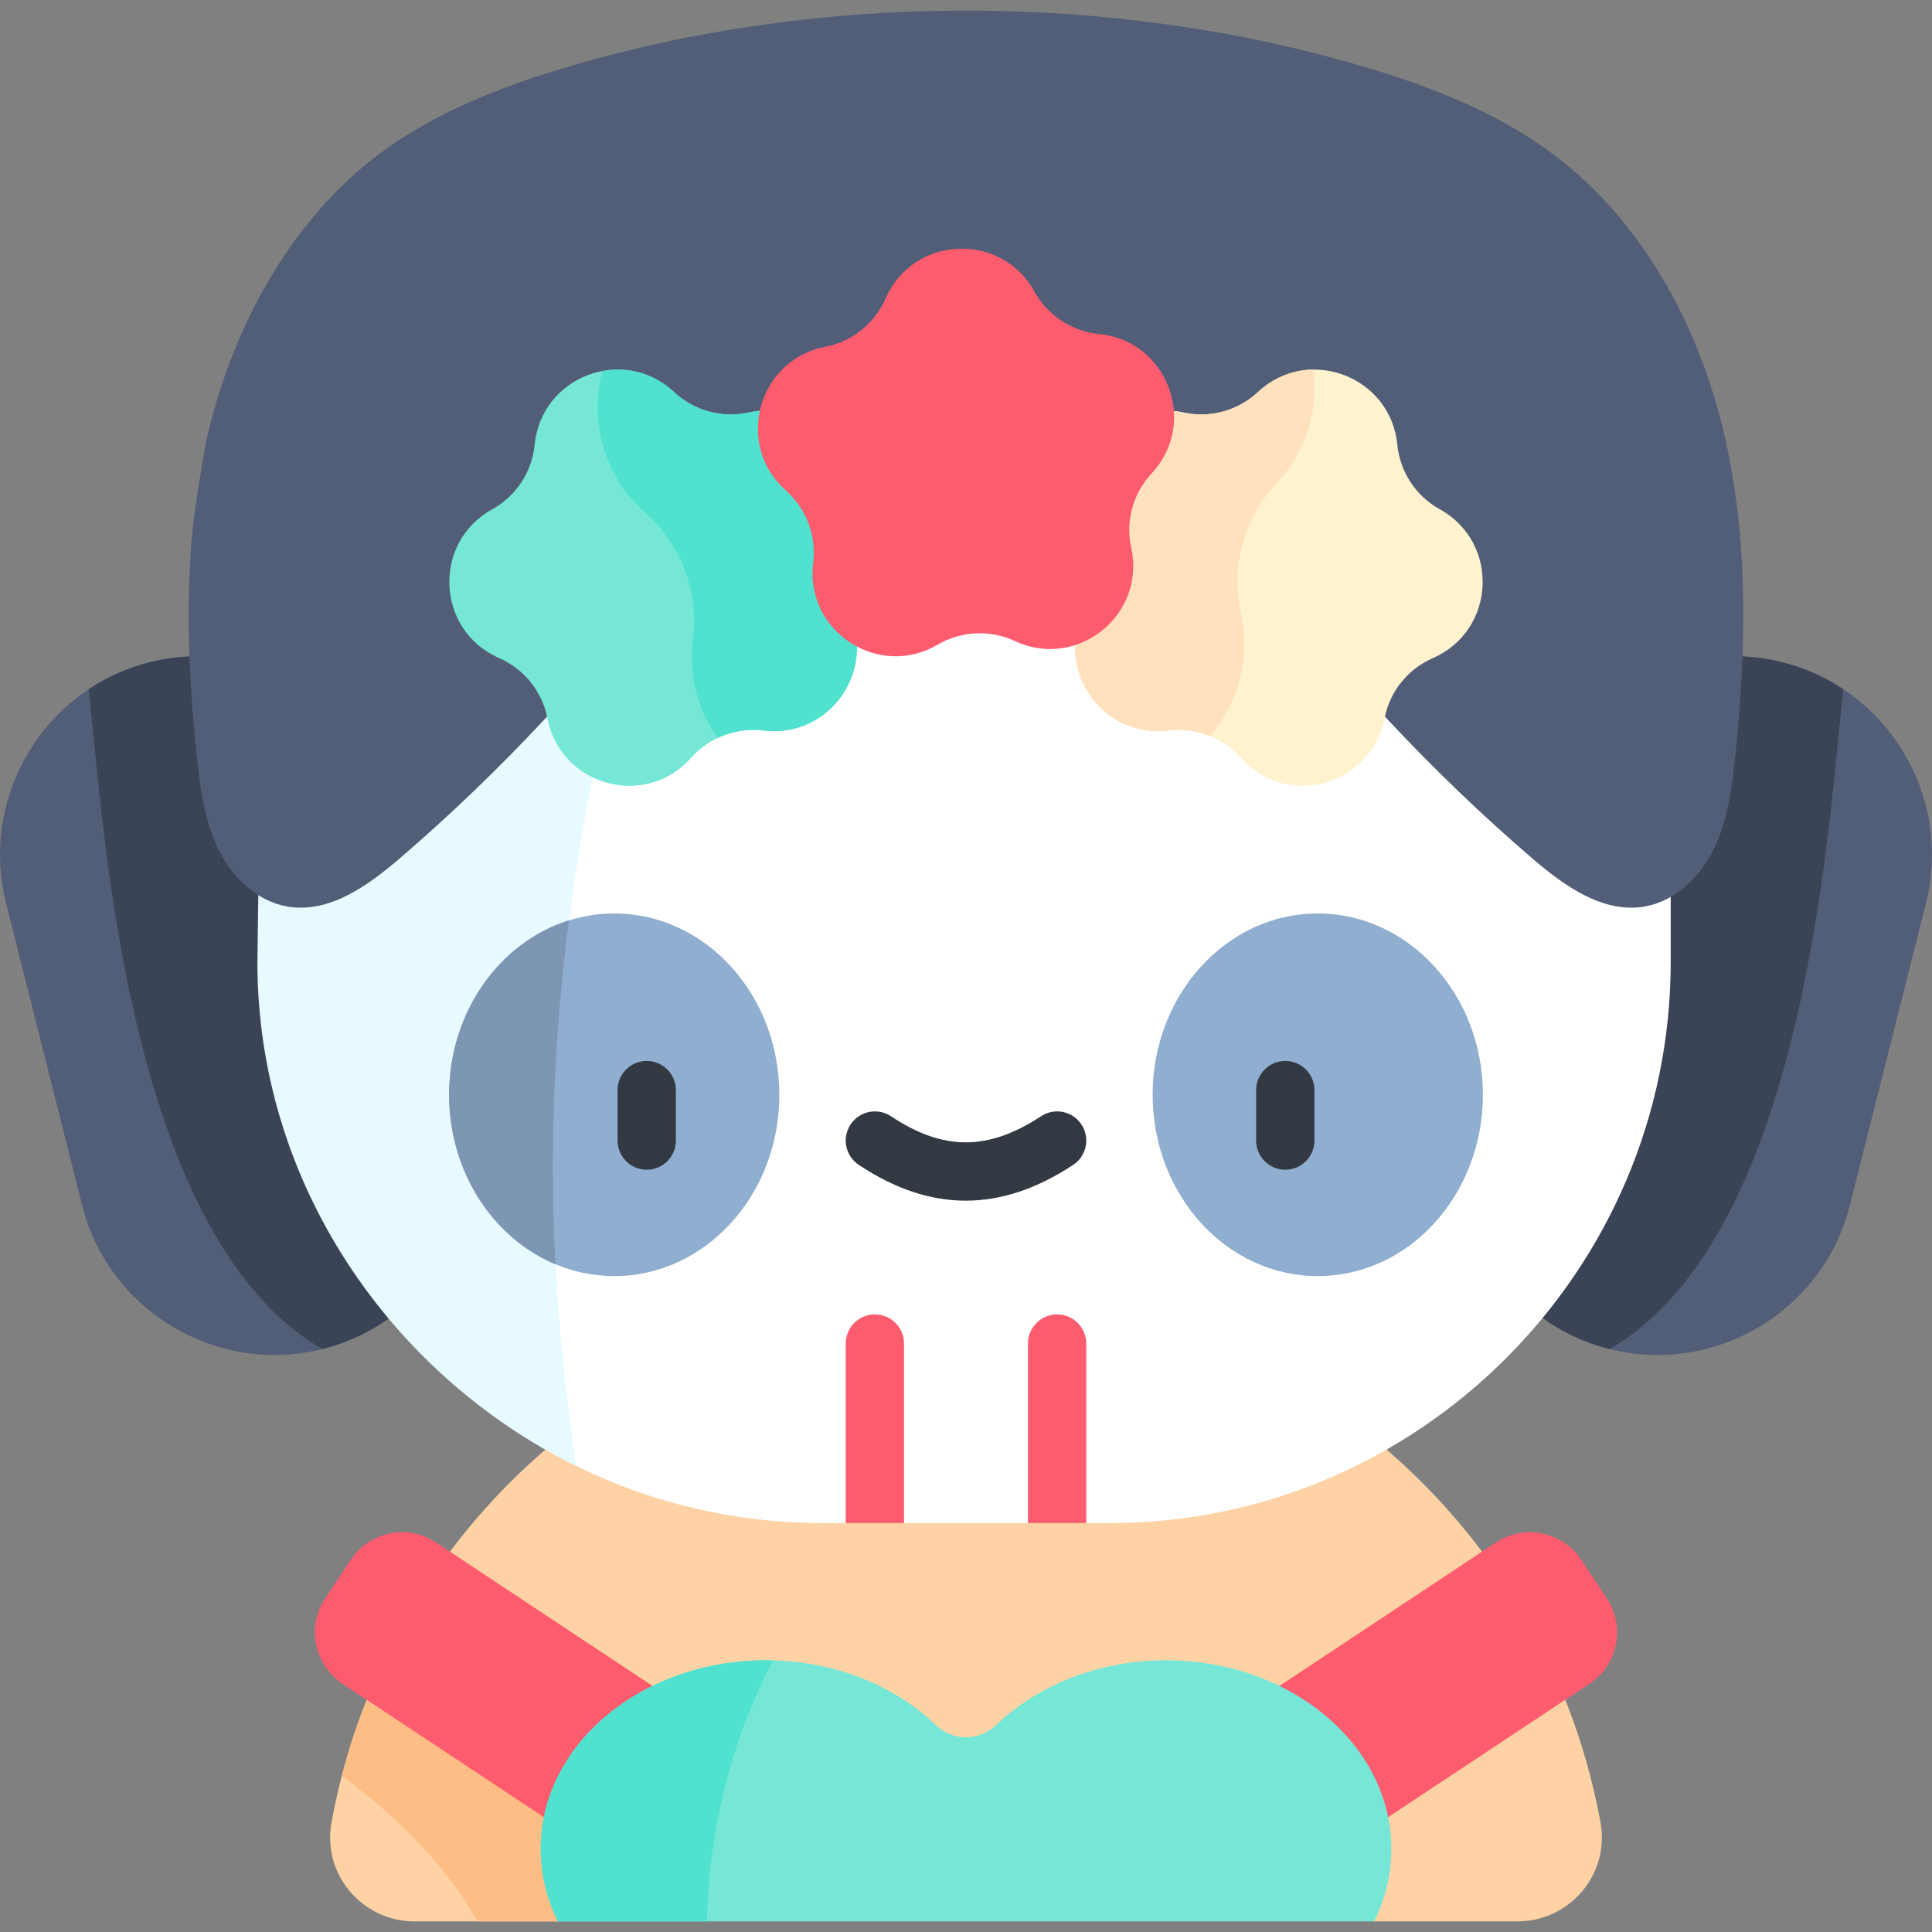 <svg id="Capa_1" enable-background="new 0 0 497 497" height="512" viewBox="0 0 497 497" width="512" xmlns="http://www.w3.org/2000/svg"><rect x="0" y="0" width="497" height="497" fill="#808080" stroke="none"/><g><g><path d="m21.125 310.069c6.833 27.167 34.651 43.804 61.817 36.971 27.167-6.833 43.804-34.651 36.971-61.817l-19.591-77.891c-6.833-27.167-34.651-43.804-61.817-36.971-27.167 6.833-43.804 34.651-36.971 61.817z" fill="#525e77"/><path d="m22.783 177.32c4.686-3.124 9.968-5.513 15.722-6.96 27.167-6.833 54.985 9.804 61.817 36.971l19.591 77.891c6.833 27.167-9.804 54.985-36.971 61.817-52.089-30.013-56.653-142.559-60.159-169.719z" fill="#3b4456"/></g><g><path d="m475.875 310.069c-6.833 27.167-34.651 43.804-61.817 36.971-27.167-6.833-43.804-34.651-36.971-61.817l19.591-77.891c6.833-27.167 34.651-43.804 61.817-36.971 27.167 6.833 43.804 34.651 36.971 61.817z" fill="#525e77"/><path d="m474.217 177.32c-4.686-3.124-9.968-5.513-15.722-6.96-27.167-6.833-54.985 9.804-61.817 36.971l-19.591 77.891c-6.833 27.167 9.804 54.985 36.971 61.817 52.089-30.013 56.653-142.559 60.159-169.719z" fill="#3b4456"/></g><g><path d="m411.734 468.927c-10.071-55.669-47.921-101.671-98.676-123.133-19.843-8.391-41.659-13.031-64.558-13.031-23.671 0-46.179 4.966-66.552 13.9-49.749 21.815-86.743 67.329-96.682 122.265-2.393 13.226 7.941 25.348 21.382 25.348h36.876l104.976-17.396 104.977 17.395h36.876c13.44 0 23.774-12.122 21.381-25.348z" fill="#fed2a4"/></g><g><path d="m105.315 414.893c-7.597 12.961-13.498 27.038-17.368 41.937 13.047 9.654 26.595 22.505 34.871 37.445h20.705l27.746-4.598c-11.367-45.147-57.453-69.671-65.954-74.784z" fill="#ffbd86"/></g><path d="m285.527 391.798h-6.402l-7.186-4.525-7.5 4.525h-31.878l-7.5-3.941-7.5 3.941h-6.087c-79.339 0-144.253-64.914-144.253-144.253v-74.054c0-79.339 64.914-113.798 144.253-113.798h74.054c79.339 0 144.253 34.458 144.253 113.798v74.054c-.001 79.339-64.915 144.253-144.254 144.253z" fill="#fff"/><path d="m147.104 368.881c-2.504-18.91-4.283-37.859-4.75-56.938-.901-36.795 2.513-73.764 9.688-109.857 6.914-34.784 18.206-68.411 31.862-101.098 5.802-13.888 11.979-27.595 18.494-41.135-75.153 2.561-135.178 37.347-135.178 113.638l-1 74.053c0 56.692 34.145 106.019 82.013 129.56-.395-2.732-.766-5.48-1.129-8.223z" fill="#e7faff"/><g><g><ellipse cx="158.011" cy="281.63" fill="#90aecf" rx="42.476" ry="46.642"/></g><g><ellipse cx="338.989" cy="281.63" fill="#90aecf" rx="42.476" ry="46.642"/></g></g><g><g><g><g><path d="m166.366 300.905c-4.142 0-7.5-3.357-7.5-7.5v-12.978c0-4.143 3.358-7.5 7.5-7.5s7.5 3.357 7.5 7.5v12.978c0 4.143-3.358 7.5-7.5 7.5z" fill="#333942"/></g><g><path d="m330.634 300.905c-4.142 0-7.5-3.357-7.5-7.5v-12.978c0-4.143 3.358-7.5 7.5-7.5s7.5 3.357 7.5 7.5v12.978c0 4.143-3.358 7.5-7.5 7.5z" fill="#333942"/></g></g><g><path d="m248.429 308.868c-9.155 0-18.286-3.072-27.522-9.219-3.449-2.295-4.384-6.95-2.089-10.399s6.951-4.383 10.399-2.089c13.44 8.942 24.984 8.935 38.602-.021 3.461-2.277 8.111-1.316 10.388 2.144 2.276 3.461 1.317 8.111-2.144 10.388-9.321 6.131-18.49 9.196-27.634 9.196z" fill="#333942"/></g></g></g><g><path d="m53.028 113.623c6.189-28.016 21.074-56.447 44.424-73.943 14.377-10.773 31.432-17.394 48.656-22.503 64.917-19.256 139.78-19.283 204.786 0 17.223 5.109 34.279 11.73 48.656 22.503 22.659 16.979 37.079 43.332 43.712 70.859s6.05 56.311 3.069 84.469c-.845 7.978-1.926 16.102-5.431 23.318-3.506 7.216-9.875 13.487-17.778 14.869-10.777 1.885-20.834-5.389-29.127-12.525-25.826-22.222-49.215-47.274-69.615-74.562h-21.344-130.414c-20.4 27.288-43.789 52.34-69.615 74.562-8.293 7.136-18.351 14.41-29.127 12.525-7.903-1.383-14.272-7.653-17.778-14.869s-4.587-15.34-5.431-23.318c-1.821-17.2-2.747-34.633-1.681-51.871.265-9.208 4.038-29.514 4.038-29.514z" fill="#525e77"/></g><g><path d="m196.405 187.922c-6.98-.864-13.938 1.763-18.606 7.023-11.756 13.246-33.599 7.262-36.962-10.126-1.336-6.905-5.983-12.711-12.429-15.525-16.231-7.087-17.289-29.71-1.791-38.282 6.154-3.404 10.24-9.618 10.925-16.618 1.725-17.627 22.913-25.624 35.855-13.533 5.139 4.801 12.312 6.766 19.18 5.255 17.297-3.807 31.451 13.873 23.951 29.918-2.978 6.371-2.631 13.8.929 19.866 8.966 15.273-3.475 34.197-21.052 32.022z" fill="#76e7d6"/><path d="m300.595 187.922c6.98-.864 13.938 1.763 18.606 7.023 11.756 13.246 33.599 7.262 36.962-10.126 1.336-6.905 5.983-12.711 12.429-15.525 16.231-7.087 17.289-29.71 1.791-38.282-6.154-3.404-10.24-9.618-10.925-16.618-1.725-17.627-22.913-25.624-35.855-13.533-5.139 4.801-12.312 6.766-19.18 5.255-17.297-3.807-31.451 13.873-23.951 29.918 2.978 6.371 2.631 13.8-.929 19.866-8.966 15.273 3.475 34.197 21.052 32.022z" fill="#fff2cf"/></g><g fill="#fd5c6f"><path d="m158.585 479.846-70.473-46.711c-7.295-4.835-9.289-14.669-4.454-21.965l6.57-9.912c4.835-7.295 14.669-9.289 21.965-4.454l70.473 46.711z"/><path d="m338.415 479.846 70.473-46.711c7.295-4.835 9.289-14.669 4.454-21.965l-6.57-9.912c-4.835-7.295-14.669-9.289-21.965-4.454l-70.473 46.711z"/></g><path d="m299.953 427.1c-17.474 0-33.134 6.478-43.758 16.719-4.268 4.114-11.123 4.114-15.391 0-10.624-10.241-26.283-16.719-43.758-16.719-32.013 0-57.964 21.727-57.964 48.528 0 6.608 1.584 12.905 4.441 18.647h209.953c2.857-5.741 4.441-12.039 4.441-18.647 0-26.801-25.951-48.528-57.964-48.528z" fill="#76e7d6"/><g fill="#fd5c6f"><path d="m225.061 338.127c-4.142 0-7.5 3.357-7.5 7.5v46.171h15v-46.171c0-4.143-3.358-7.5-7.5-7.5z"/><path d="m271.939 338.127c-4.142 0-7.5 3.357-7.5 7.5v46.171h15v-46.171c0-4.143-3.358-7.5-7.5-7.5z"/></g><g><path d="m142.354 311.943c-.614-25.084.78-50.273 4.001-75.186-17.79 5.564-30.82 23.553-30.82 44.873 0 19.91 11.359 36.905 27.35 43.598-.243-4.419-.423-8.853-.531-13.285z" fill="#7c96b3"/></g><path d="m198.911 427.125c-.617-.016-1.243-.025-1.864-.025-32.013 0-57.964 21.727-57.964 48.528 0 6.608 1.584 12.905 4.441 18.647h38.338c.492-23.346 6.197-46.648 17.049-67.15z" fill="#50e2ce"/><g><path d="m196.405 187.922c17.577 2.175 30.018-16.749 21.052-32.023-3.56-6.065-3.908-13.494-.929-19.865 7.5-16.045-6.654-33.725-23.951-29.918-6.869 1.511-14.041-.454-19.18-5.255-5.392-5.037-12.212-6.597-18.462-5.417-3.196 12.511 0 26.687 11.221 36.647 9.063 8.043 13.587 20.031 12.099 32.056-1.214 9.813 1.404 18.684 6.372 25.684 3.617-1.716 7.692-2.415 11.778-1.909z" fill="#50e2ce"/><path d="m319.199 157.551c-2.604-11.834.781-24.192 9.053-33.046 8.039-8.605 10.904-19.342 9.669-29.435-5.01.035-10.101 1.85-14.319 5.79-5.139 4.801-12.312 6.766-19.18 5.255-17.297-3.807-31.451 13.873-23.951 29.918 2.978 6.371 2.631 13.8-.929 19.865-8.965 15.274 3.476 34.198 21.052 32.023 3.676-.455 7.343.067 10.675 1.423 7.055-8.204 10.627-19.537 7.93-31.793z" fill="#ffe1bd"/></g><path d="m209.19 144.786c.864-6.98-1.763-13.938-7.023-18.606-13.246-11.756-7.262-33.599 10.126-36.962 6.905-1.336 12.711-5.983 15.525-12.429 7.087-16.231 29.71-17.289 38.282-1.791 3.404 6.154 9.618 10.24 16.618 10.925 17.627 1.725 25.624 22.913 13.533 35.855-4.801 5.139-6.766 12.312-5.255 19.18 3.807 17.297-13.873 31.451-29.918 23.951-6.371-2.978-13.8-2.631-19.866.929-15.273 8.966-34.197-3.475-32.022-21.052z" fill="#fd5c6f"/></g></svg>